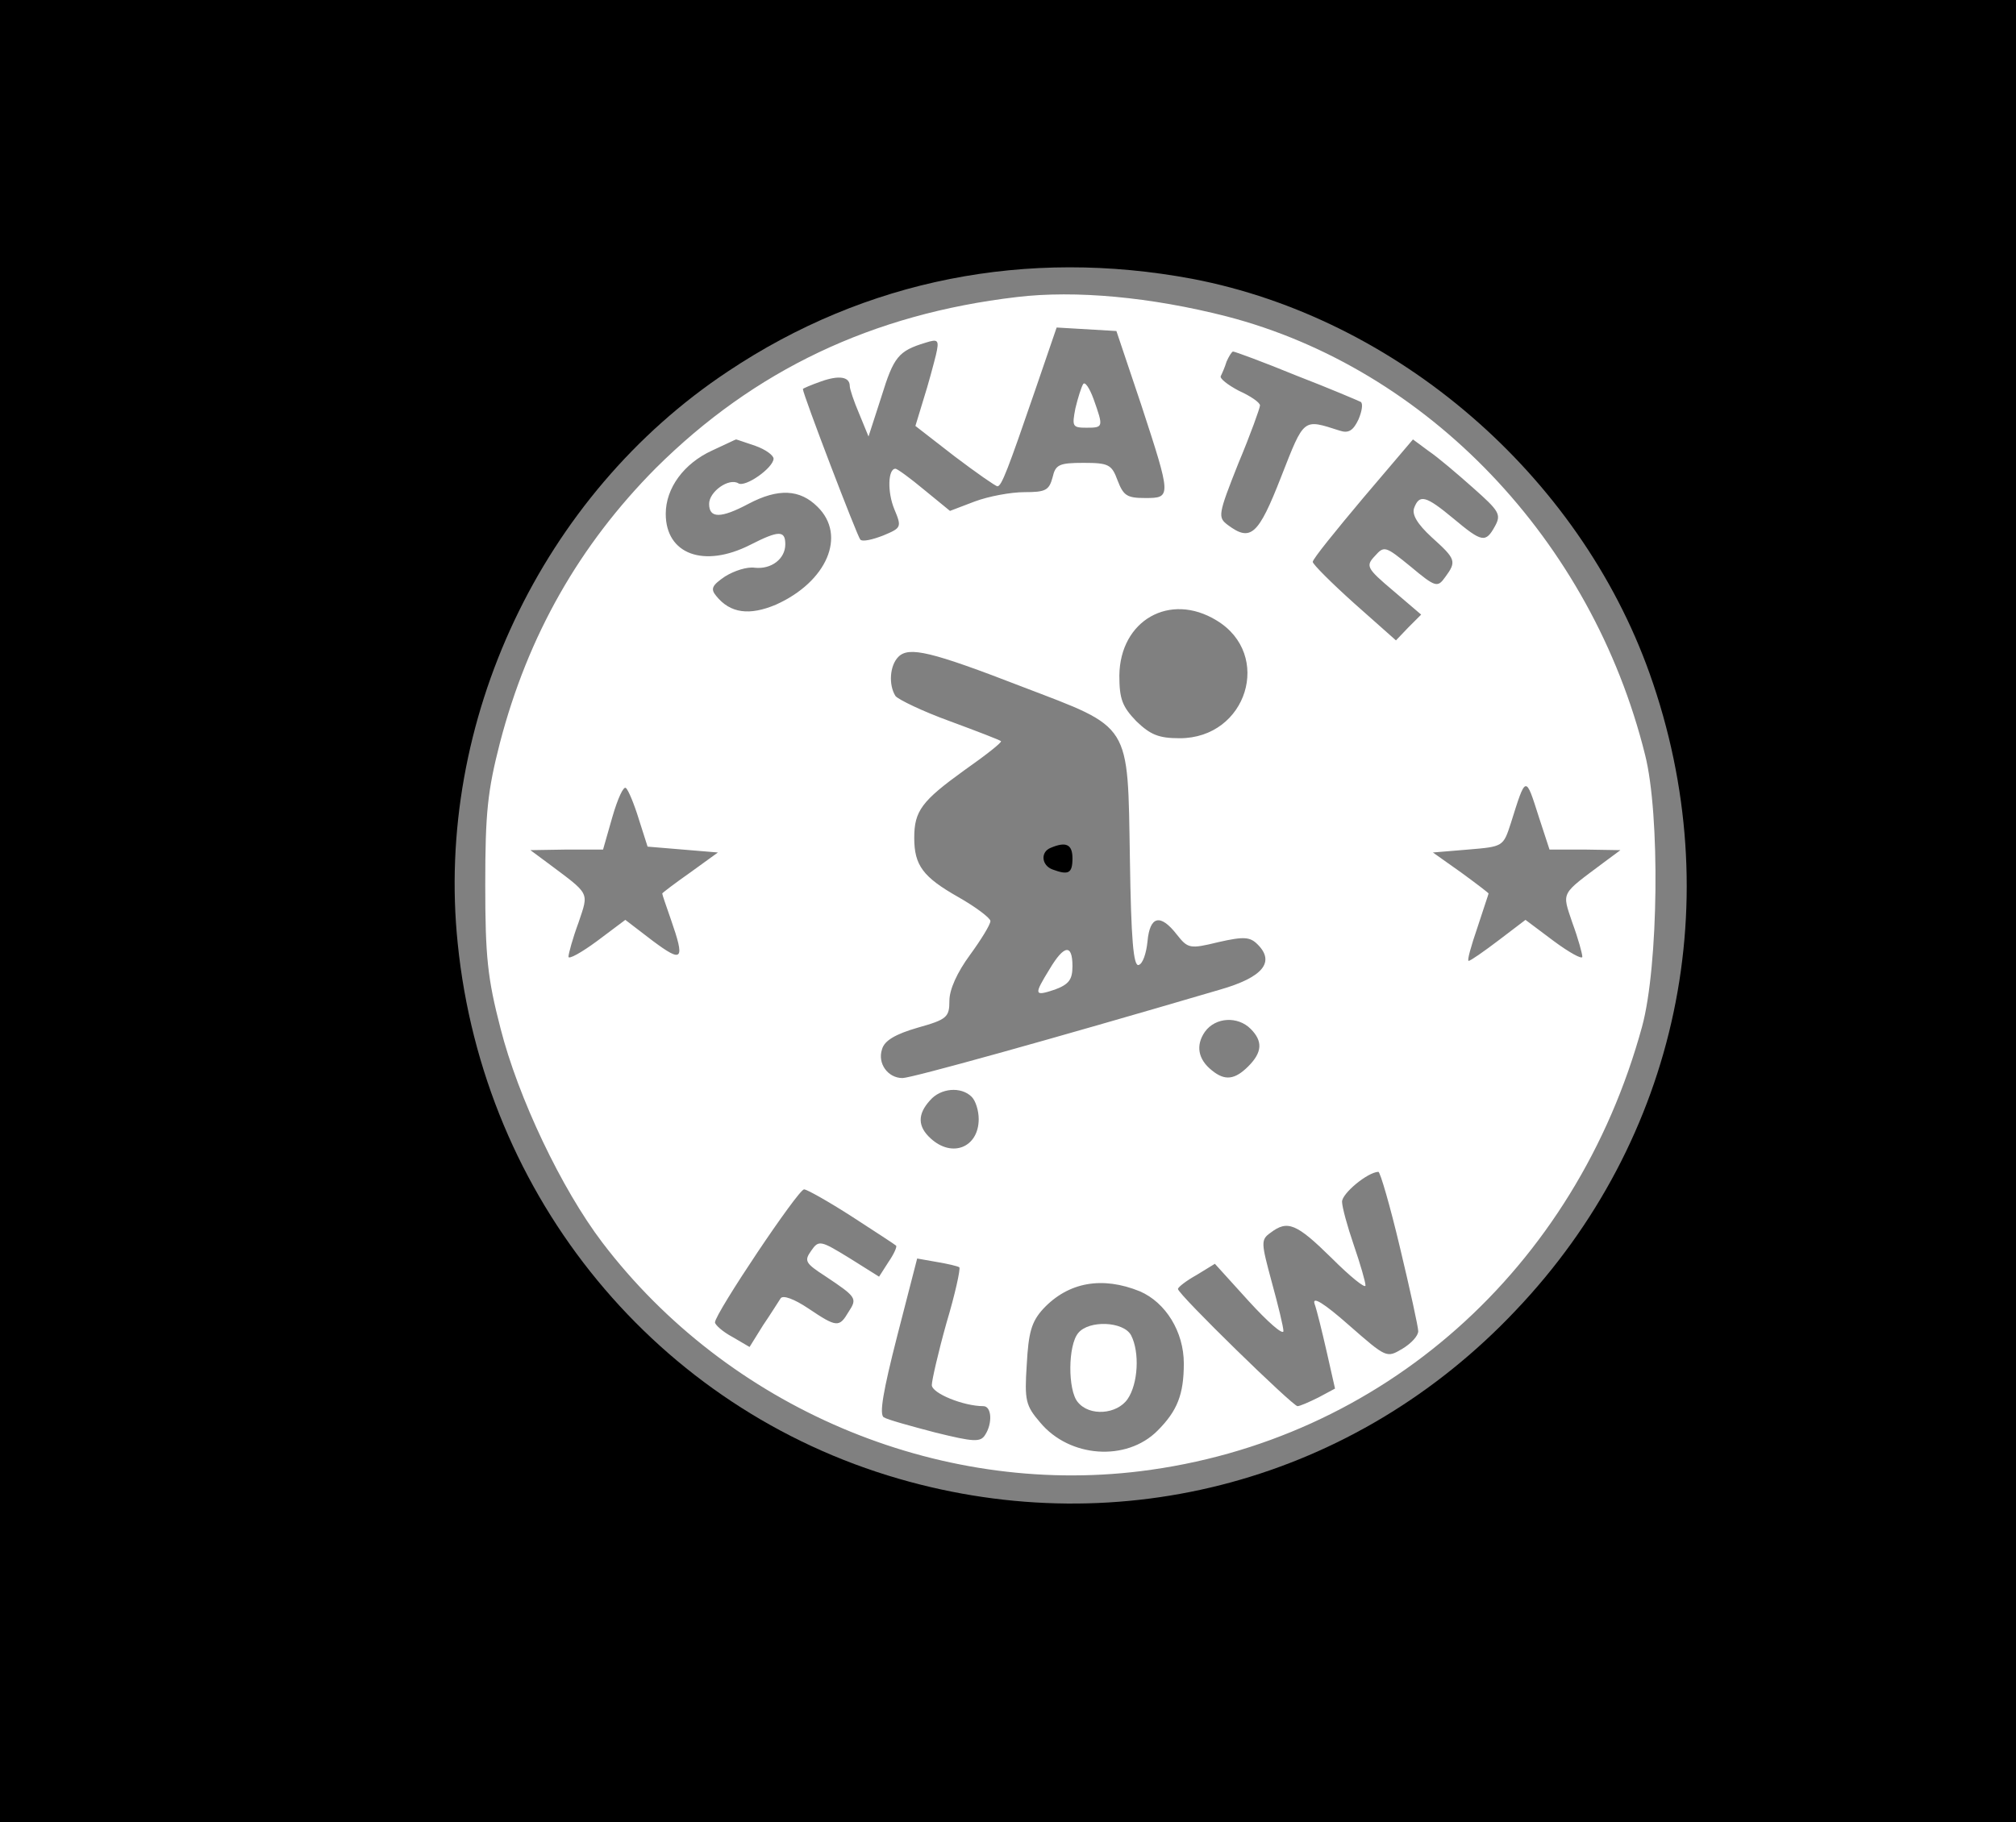 <?xml version="1.0" standalone="no"?>
<!DOCTYPE svg PUBLIC "-//W3C//DTD SVG 20010904//EN"
 "http://www.w3.org/TR/2001/REC-SVG-20010904/DTD/svg10.dtd">
<svg version="1.0" xmlns="http://www.w3.org/2000/svg"
 width="344pt" height="311pt" viewBox="0 0 344 311"
 preserveAspectRatio="xMidYMid meet">

<rect x="0" y="0" width="344" height="311" fill="#808080" stroke="none"/>

<g transform="translate(0,311) scale(0.1,-0.1)"
fill="#000" stroke="none">
<path d="M0 1555 l0 -1555 1720 0 1720 0 0 1555 0 1555 -1720 0 -1720 0 0
-1555z m2035 1079 c349 -67 659 -334 780 -674 136 -383 49 -795 -229 -1087
-273 -289 -672 -397 -1052 -287 -412 119 -709 479 -753 914 -39 378 143 765
461 976 235 157 510 211 793 158z" />
<path d="M1735 2603 c-247 -29 -448 -125 -616 -292 -130 -131 -218 -285 -266
-469 -21 -82 -25 -119 -25 -242 0 -123 4 -160 26 -245 30 -118 104 -274 174
-366 214 -281 570 -433 918 -390 412 51 743 345 856 759 28 103 31 362 5 464
-91 366 -371 659 -714 748 -129 33 -258 45 -358 33z m212 -183 c52 -159 52
-160 7 -160 -31 0 -37 4 -47 30 -10 27 -15 30 -58 30 -42 0 -48 -3 -53 -25 -6
-22 -12 -25 -48 -25 -23 0 -61 -7 -85 -16 l-42 -16 -44 36 c-24 20 -46 36 -49
36 -13 0 -14 -40 -2 -69 13 -31 12 -32 -19 -45 -18 -7 -35 -11 -39 -7 -5 5
-98 248 -98 257 0 1 14 7 31 13 31 11 49 8 49 -8 0 -5 7 -26 16 -47 l16 -39
22 68 c21 68 29 78 75 92 22 7 24 5 18 -21 -4 -16 -13 -50 -21 -75 l-14 -46
67 -52 c37 -28 70 -51 73 -51 7 0 18 29 64 163 l37 108 51 -3 51 -3 42 -125z
m265 49 c57 -22 106 -43 110 -45 4 -3 2 -16 -4 -30 -9 -19 -17 -24 -32 -19
-63 20 -60 23 -100 -79 -39 -100 -52 -111 -91 -82 -17 13 -17 17 18 105 21 50
37 95 37 99 0 5 -16 16 -36 25 -19 10 -33 21 -31 25 2 4 7 15 10 25 4 9 9 17
11 17 3 0 52 -18 108 -41z m-923 -120 c17 -6 31 -16 31 -22 -1 -16 -48 -49
-60 -42 -16 10 -50 -14 -50 -35 0 -25 20 -25 67 0 51 27 88 25 118 -5 50 -49
16 -128 -71 -167 -45 -19 -78 -15 -102 15 -10 12 -7 18 15 33 16 10 38 17 51
15 28 -3 52 15 52 40 0 24 -11 24 -60 -1 -79 -40 -144 -16 -144 53 0 44 31 86
79 108 22 10 40 19 41 19 1 0 15 -5 33 -11z m1225 -72 c44 -39 48 -45 37 -65
-16 -29 -22 -28 -71 13 -47 39 -58 42 -67 18 -4 -11 5 -27 30 -50 41 -37 43
-41 23 -68 -13 -18 -16 -18 -59 18 -43 35 -45 36 -61 18 -16 -17 -14 -21 31
-59 l48 -41 -22 -22 -21 -22 -71 63 c-39 35 -71 67 -71 71 0 5 39 53 86 109
l85 100 27 -20 c15 -10 49 -39 76 -63z m-438 -226 c96 -58 52 -201 -63 -201
-36 0 -50 6 -74 29 -24 25 -29 38 -29 78 1 94 86 143 166 94z m-332 -113 c188
-72 180 -59 184 -294 2 -137 6 -184 15 -181 7 2 13 20 15 40 4 44 22 48 50 12
19 -24 22 -25 71 -13 44 10 54 9 67 -4 30 -30 9 -56 -64 -77 -296 -87 -527
-151 -542 -151 -25 0 -43 25 -35 49 4 15 23 26 61 37 50 14 54 18 54 46 0 19
13 48 35 78 19 26 35 52 35 58 0 5 -25 24 -55 41 -60 34 -75 54 -75 101 0 46
13 63 85 115 37 26 65 48 63 50 -2 2 -41 17 -87 34 -47 17 -88 37 -93 43 -12
19 -10 52 5 67 18 18 56 9 211 -51z m-654 -226 l15 -47 60 -5 60 -5 -47 -34
c-27 -19 -48 -35 -48 -36 0 -2 7 -22 15 -45 24 -69 20 -74 -31 -36 l-47 36
-48 -36 c-27 -20 -49 -32 -49 -27 0 5 7 31 17 58 18 54 21 47 -55 104 l-27 20
62 1 62 0 16 56 c9 31 19 53 23 49 4 -3 14 -27 22 -53z m1536 3 l18 -55 60 0
61 -1 -27 -20 c-76 -57 -73 -50 -55 -104 10 -27 17 -53 17 -58 0 -5 -22 7 -49
27 l-48 36 -46 -35 c-25 -19 -48 -35 -51 -35 -3 0 4 25 15 57 10 31 19 57 19
58 0 1 -21 17 -47 36 l-48 34 60 5 c60 5 60 5 73 45 26 83 25 82 48 10z m-492
-361 c21 -21 20 -40 -4 -64 -23 -23 -40 -25 -62 -7 -24 19 -28 43 -12 66 18
25 56 27 78 5z m-476 -116 c7 -7 12 -24 12 -38 0 -48 -45 -67 -82 -33 -22 20
-23 41 -1 65 18 21 53 24 71 6z m731 -258 c17 -71 31 -135 31 -142 0 -8 -12
-21 -27 -30 -27 -16 -27 -16 -91 40 -43 38 -63 50 -59 37 4 -11 13 -48 21 -83
l14 -62 -28 -15 c-16 -8 -32 -15 -36 -15 -8 0 -204 191 -204 200 0 3 14 14 32
24 l31 19 58 -64 c32 -35 58 -58 59 -51 0 7 -9 44 -20 84 -18 67 -19 72 -2 84
29 22 44 16 104 -43 32 -32 58 -53 58 -47 0 6 -9 37 -20 69 -11 32 -20 65 -20
74 0 14 43 50 62 51 3 0 20 -58 37 -130z m-936 54 c40 -26 74 -48 76 -50 2 -2
-4 -15 -13 -28 l-16 -25 -51 32 c-49 30 -52 31 -65 12 -12 -17 -10 -21 24 -43
54 -36 55 -38 40 -61 -16 -27 -20 -27 -69 6 -24 16 -43 23 -47 17 -4 -6 -17
-27 -30 -46 l-23 -37 -29 17 c-17 9 -30 21 -30 25 0 15 142 227 152 227 5 0
42 -21 81 -46z m184 -87 c2 -3 -7 -45 -22 -95 -14 -50 -25 -98 -25 -106 0 -14
54 -36 88 -36 14 0 16 -29 3 -49 -8 -13 -20 -12 -85 4 -42 11 -82 22 -88 26
-8 5 -1 45 23 139 l34 132 34 -6 c18 -3 35 -7 38 -9z m308 -41 c44 -19 75 -69
75 -123 0 -53 -11 -81 -45 -115 -53 -53 -150 -46 -200 14 -25 29 -27 38 -23
99 3 55 8 73 28 95 43 46 101 56 165 30z" fill="white"/>
<path d="M1848 2454 c-3 -5 -9 -24 -13 -41 -6 -31 -5 -33 19 -33 29 0 29 1 12
49 -7 19 -15 31 -18 25z" fill="white"/>
<path d="M1793 1663 c-18 -7 -16 -30 3 -37 27 -10 34 -7 34 19 0 24 -11 29
-37 18z"/>
<path d="M1791 1456 c-27 -44 -27 -47 9 -35 24 9 30 17 30 40 0 38 -14 37 -39
-5z" fill="white"/>
<path d="M1840 835 c-18 -21 -18 -98 -1 -118 20 -25 67 -21 85 5 18 26 21 80
6 109 -13 24 -72 26 -90 4z" fill="white"/>
</g>
</svg>
